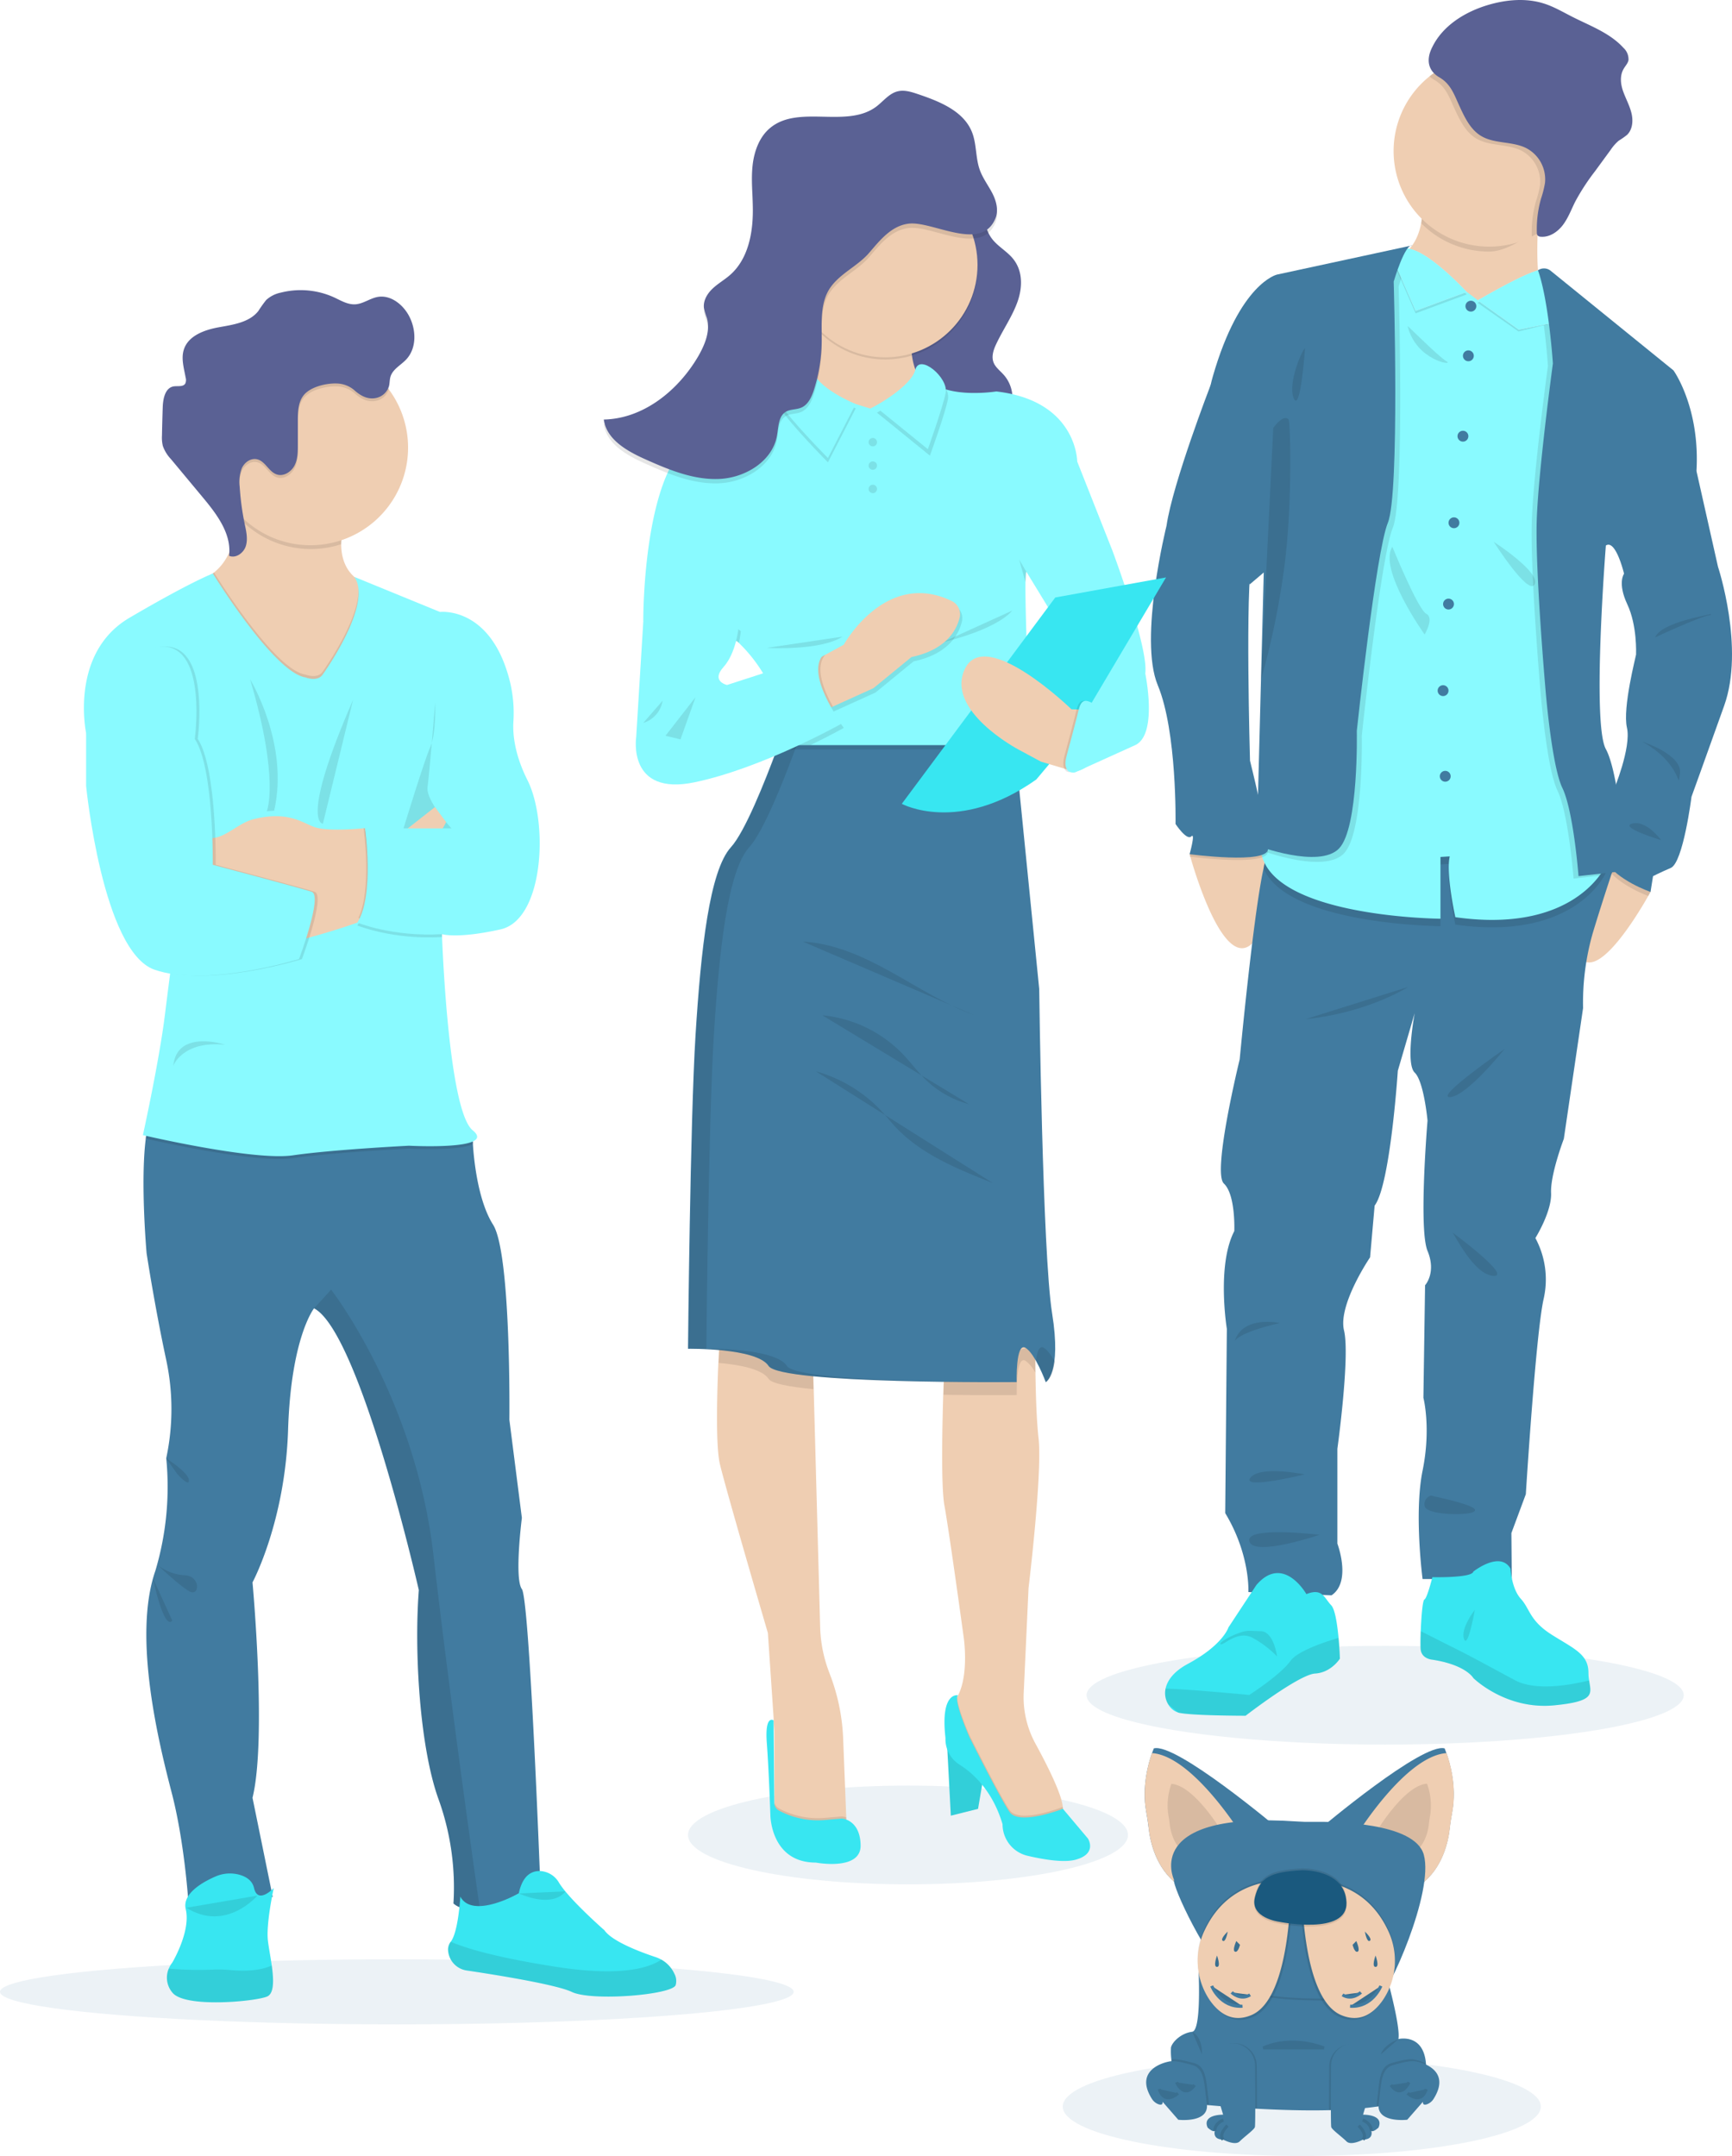<svg xmlns="http://www.w3.org/2000/svg" width="555.808" height="691.853" viewBox="0 0 555.808 691.853">
  <g id="Group_65" data-name="Group 65" transform="translate(-269.832 -2804.581)">
    <ellipse id="Ellipse_131" data-name="Ellipse 131" cx="70.59" cy="15.848" rx="70.59" ry="15.848" transform="translate(490.619 3377.586)" fill="#417ba0" opacity="0.1"/>
    <ellipse id="Ellipse_132" data-name="Ellipse 132" cx="127.349" cy="10.453" rx="127.349" ry="10.453" transform="translate(269.832 3433.313)" fill="#417ba0" opacity="0.1"/>
    <ellipse id="Ellipse_134" data-name="Ellipse 134" cx="95.822" cy="15.848" rx="95.822" ry="15.848" transform="translate(618.514 3332.734)" fill="#417ba0" opacity="0.1"/>
    <ellipse id="Ellipse_135" data-name="Ellipse 135" cx="76.708" cy="15.848" rx="76.708" ry="15.848" transform="translate(610.874 3464.738)" fill="#417ba0" opacity="0.1"/>
    <path id="Path_1123" data-name="Path 1123" d="M442.277,463.481c4.007,17.612,19.939-9.017,23.571-15.407.469-.835.732-1.323.732-1.323l-1.727-8.1-9.13-3.753a25.506,25.506,0,0,0-4.091,2.665C446.63,441.5,439.19,449.838,442.277,463.481Z" transform="translate(332.918 2644.027)" fill="#efceb2"/>
    <path id="Path_1124" data-name="Path 1124" d="M571.2,434.353a1.231,1.231,0,0,0,.1.394,2,2,0,0,0,.122.422c1.567,5.5,10.856,36.454,19.827,27.859,9.815-9.383,5.048-31.077,5.048-31.077h-.066l-20.643-2.111-4.091,4.2h0Z" transform="translate(80.392 2644.339)" fill="#efceb2"/>
    <path id="Path_1125" data-name="Path 1125" d="M453.79,586.847l-.525,59.114c8.1,13.418,7.432,25.335,7.432,25.335l26.686,1.051c6.512-4.382,1.877-16.59,1.877-16.59V625.318s4.119-29.735,2.13-37.974,8.36-23.458,8.36-23.458l1.464-16.6c5.048-6.634,7.441-43.275,7.441-43.275l5.414-18.5c-.15.8-2.965,16.242,0,19.085s4.119,15.4,4.119,15.4-2.918,34.793,0,41.821-.788,11.025-.788,11.025l-.535,36.116s2.524,9.693-.263,23.364,0,34.793,0,34.793h28.628L545.1,652.37l4.635-12.48s3.19-51.514,5.714-62.671A28,28,0,0,0,552.8,557.7s5.3-8.492,5.039-14.469,4.091-17.378,4.091-17.378l6.174-41.952a81.5,81.5,0,0,1,3.059-23.9c3.584-11.954,8.9-27.624,8.9-27.624l-6,.535-30.251,2.693s-73.555-4.945-76.849-.835a13.8,13.8,0,0,0-1.389,4.288c-3.3,14.835-7.666,61.31-7.666,61.31s-8.9,36.247-5.076,39.832,3.35,15.257,3.35,15.257C450.459,566.485,453.79,586.847,453.79,586.847Z" transform="translate(209.744 2644.182)" fill="#417ba0"/>
    <path id="Path_1126" data-name="Path 1126" d="M462.19,704.582c.206,3.293,3.875,3.49,3.875,3.49,10.753,1.689,13.043,5.874,13.043,5.874S489.43,724.2,505,722.71c13.23-1.276,11.945-3.631,11.26-7.995a16.539,16.539,0,0,1-.216-2.458c0-5.977-4.579-7.675-11.748-12.2s-6.972-8.267-9.956-11.551-3.294-9.655-3.294-9.655c-3.378-5.883-11.945.938-11.945.938-.4,2.083-13.137,1.792-13.137,1.792s-1.689,6.775-2.562,7.169c-.572.263-1,5.574-1.173,10.134C462.134,701.279,462.115,703.446,462.19,704.582Z" transform="translate(263.526 2629.128)" fill="#38e6f1"/>
    <path id="Path_1127" data-name="Path 1127" d="M462.191,706.057c.206,3.294,3.875,3.491,3.875,3.491,10.753,1.689,13.043,5.874,13.043,5.874S489.43,725.677,505,724.185c13.23-1.276,11.945-3.631,11.26-7.995-5.911,1.464-17.209,3.509-23.805-.075-9.167-4.973-15.745-8.445-15.745-8.445l-14.488-7.291C462.135,702.754,462.116,704.922,462.191,706.057Z" transform="translate(263.526 2627.653)" opacity="0.1"/>
    <path id="Path_1128" data-name="Path 1128" d="M548.73,722.556a5.724,5.724,0,0,0,3.3,2.73l.253.066c4.382.938,21.319.938,21.319.938s17.124-13.24,22.3-13.54,7.966-4.785,7.966-4.785-.1-3.078-.432-6.662c-.4-4.241-1.107-9.167-2.355-10.462-2.289-2.393-2.815-5.63-7.966-3.584,0,0-7.357-12.968-16.027-2.946l-8.97,13.606s-1.689,5.63-13.052,11.738c-4.542,2.44-6.568,5.311-7.141,7.929A6.991,6.991,0,0,0,548.73,722.556Z" transform="translate(95.944 2628.879)" fill="#38e6f1"/>
    <path id="Path_1129" data-name="Path 1129" d="M548.73,723.923c1.013.854,2.13,1.773,3.3,2.731l.253.066c4.382.938,21.319.938,21.319.938s17.124-13.24,22.3-13.54,7.966-4.785,7.966-4.785-.1-3.078-.432-6.662c-5.273,1.576-13.259,4.363-15.4,7.366-3.284,4.57-13.258,10.95-13.258,10.95s-18.6-1.792-26.855-2.036A6.991,6.991,0,0,0,548.73,723.923Z" transform="translate(95.944 2627.512)" opacity="0.1"/>
    <path id="Path_1130" data-name="Path 1130" d="M476.563,229.483l24.49,25.888s29.679-2.186,24.5-10.95c-2.637-4.466-3.05-13.812-2.815-21.938.216-7.835,1.023-14.507,1.023-14.507s-41.624-20.718-38.471-1.4A31.8,31.8,0,0,1,485.4,217.6C483.629,227.362,476.563,229.483,476.563,229.483Z" transform="translate(240.483 2658.617)" fill="#efceb2"/>
    <path id="Path_1131" data-name="Path 1131" d="M479.294,206.578a31.8,31.8,0,0,1,.113,11.025,30.552,30.552,0,0,0,21.788,9.092c5.63,0,11.72-4.626,16.271-7.3.216-7.844.263-11.419.263-11.419S476.1,187.258,479.294,206.578Z" transform="translate(246.516 2658.617)" opacity="0.1"/>
    <path id="Path_1132" data-name="Path 1132" d="M464.038,192.155a30.674,30.674,0,1,0,11.541-23.965A30.674,30.674,0,0,0,464.038,192.155Z" transform="translate(253.009 2660.89)" fill="#efceb2"/>
    <path id="Path_1133" data-name="Path 1133" d="M456.83,439.095c7.638,18.175,56.769,18.551,56.769,18.551V437.828l2.974-.2c-1.285,5.677,1.8,19.517,1.8,19.517,38.828,5.48,48.3-16.646,48.3-16.646l-1.351-7.572-30.251,2.693s-73.555-4.945-76.849-.835A13.8,13.8,0,0,0,456.83,439.095Z" transform="translate(218.49 2644.149)" opacity="0.1"/>
    <path id="Path_1134" data-name="Path 1134" d="M514.581,442.588V422.77l2.975-.188c-1.286,5.63,1.8,19.517,1.8,19.517,29.219,4.119,41.812-7.385,46.25-13.334a18.156,18.156,0,0,0,2.045-3.3l-11.86-66.715-2.815-98.186-4.251-17.228-.985-8.267v-.094h-.1l-3.021,1.295-18.082,7.816L506,228.575l-.3-.216-1.023-.779-1.7,1.361-4.222,3.387-13.54,87.442s-23.458,67.325-27.849,94.5c-.178,1.089-.319,2.1-.432,3.05C454.031,442.128,514.581,442.588,514.581,442.588Z" transform="translate(217.507 2656.814)" fill="#89faff"/>
    <ellipse id="Ellipse_136" data-name="Ellipse 136" cx="1.745" cy="1.745" rx="1.745" ry="1.745" transform="translate(740.101 2901.087)" fill="#417ba0"/>
    <ellipse id="Ellipse_137" data-name="Ellipse 137" cx="1.745" cy="1.745" rx="1.745" ry="1.745" transform="translate(739.294 2917.019)" fill="#417ba0"/>
    <ellipse id="Ellipse_138" data-name="Ellipse 138" cx="1.745" cy="1.745" rx="1.745" ry="1.745" transform="translate(737.549 2942.813)" fill="#417ba0"/>
    <ellipse id="Ellipse_139" data-name="Ellipse 139" cx="1.745" cy="1.745" rx="1.745" ry="1.745" transform="translate(734.668 2970.597)" fill="#417ba0"/>
    <ellipse id="Ellipse_140" data-name="Ellipse 140" cx="1.745" cy="1.745" rx="1.745" ry="1.745" transform="translate(732.923 2996.683)" fill="#417ba0"/>
    <ellipse id="Ellipse_141" data-name="Ellipse 141" cx="1.745" cy="1.745" rx="1.745" ry="1.745" transform="translate(731.178 3024.467)" fill="#417ba0"/>
    <ellipse id="Ellipse_142" data-name="Ellipse 142" cx="1.745" cy="1.745" rx="1.745" ry="1.745" transform="translate(731.872 3051.95)" fill="#417ba0"/>
    <path id="Path_1135" data-name="Path 1135" d="M459.564,368.918s1.952,25.551,5.536,32.982,5.18,28.281,5.18,28.281l8.323-.938a18.16,18.16,0,0,0,2.046-3.3l-11.86-66.715-2.815-98.186-4.26-17.237-.985-8.267-.113-.047a3.359,3.359,0,0,0-2.965.047l-.394.206q.178.507.338,1.042c3.247,10.162,4.457,28.891,4.457,28.891s-4.692,34.258-5.18,50.191S459.564,368.918,459.564,368.918Z" transform="translate(304.521 2656.346)" opacity="0.1"/>
    <path id="Path_1136" data-name="Path 1136" d="M441.55,437.593a4.788,4.788,0,0,0,.319.619c3.228,5.452,11.41,8.914,13.9,9.862.469-.835.732-1.323.732-1.323l-1.727-8.1-9.13-3.753A25.507,25.507,0,0,0,441.55,437.593Z" transform="translate(342.999 2644.027)" opacity="0.1"/>
    <path id="Path_1137" data-name="Path 1137" d="M436.671,298.81l7.572,4.513L451.14,334s8.633,26.02,2,44.608-10.49,29.229-10.49,29.229-2.655,21.112-6.643,22.839-5.705,2.655-5.705,2.655l-.8,5.048s-10.81-3.669-14.628-10.134,2.815-22.52,2.815-22.52,5.705-13.681,4.241-20.052,2.928-23.1,2.928-23.458.394-9.3-2.815-16.139-1.07-9.759-1.07-9.759l2-19.517Z" transform="translate(369.995 2652.42)" fill="#417ba0"/>
    <path id="Path_1138" data-name="Path 1138" d="M522.02,420.731s20.052,7.563,26.423.938,5.714-37.711,5.714-37.711,6.1-57.36,9.956-66.78,1.877-77.412,1.877-77.412,2.59-8.792,4.851-11.091a2.459,2.459,0,0,1,.479-.385l-.779.169-2.721.582-4.223,3.387-13.54,87.442s-23.458,67.325-27.849,94.5Z" transform="translate(152.671 2656.77)" opacity="0.1"/>
    <path id="Path_1139" data-name="Path 1139" d="M572.41,435.15h.225c2.524.328,24.8,3.021,24.894-1.614a13.563,13.563,0,0,0-.085-1.6L576.8,429.82l-4.091,4.2h0c-.075.272-.131.507-.188.694Z" transform="translate(79.18 2644.34)" opacity="0.1"/>
    <path id="Path_1140" data-name="Path 1140" d="M606.2,266.07l-14.638,7.638s-12.2,31.584-14.15,45.124c0,0-9.036,36.276-2.815,51.195S580.3,414.56,580.3,414.56s3.584,5.442,5.048,3.988-.535,5.705-.535,5.705,25.025,3.322,25.128-1.6-5.743-28.413-5.743-28.413-1.6-55.9.666-64.66S606.2,266.07,606.2,266.07Z" transform="translate(66.767 2654.44)" fill="#417ba0"/>
    <path id="Path_1141" data-name="Path 1141" d="M518.007,329.52s8.239,20.174,10.894,21.506-.535,6.634-.535,6.634S513.362,336.689,518.007,329.52Z" transform="translate(198.636 2650.527)" opacity="0.1"/>
    <path id="Path_1142" data-name="Path 1142" d="M510.915,254.1c-.094-.385,9.824,9.73,12.48,11.26S513.7,265.265,510.915,254.1Z" transform="translate(210.645 2655.179)" opacity="0.1"/>
    <path id="Path_1143" data-name="Path 1143" d="M480.986,327.82s15.135,9.787,13.137,13.662S480.986,327.82,480.986,327.82Z" transform="translate(268.189 2650.631)" opacity="0.1"/>
    <path id="Path_1144" data-name="Path 1144" d="M557.4,480.07s-12.883,8.285-32.926,10.322Z" transform="translate(164.296 2641.241)" opacity="0.1"/>
    <path id="Path_1145" data-name="Path 1145" d="M509.737,501.3s-11.945,15.013-17.4,15.4S509.737,501.3,509.737,501.3Z" transform="translate(242.891 2639.932)" opacity="0.1"/>
    <path id="Path_1146" data-name="Path 1146" d="M493.97,564c.535.263,6.775,13.54,13.137,13.944S493.97,564,493.97,564Z" transform="translate(241.928 2636.064)" opacity="0.1"/>
    <path id="Path_1147" data-name="Path 1147" d="M582.808,594.974s-11.842-2.656-14.478,5.836C568.33,600.782,569.128,598.127,582.808,594.974Z" transform="translate(97.728 2634.178)" opacity="0.1"/>
    <path id="Path_1148" data-name="Path 1148" d="M577.547,646.692s-14.347-2.927-17.4,1.06S577.547,646.692,577.547,646.692Z" transform="translate(110.956 2631.028)" opacity="0.1"/>
    <path id="Path_1149" data-name="Path 1149" d="M503.706,654c0,.131,14.6,2.928,14.075,4.785s-15.576,1.6-16.111-1.332A2.815,2.815,0,0,1,503.706,654Z" transform="translate(225.38 2630.514)" opacity="0.1"/>
    <path id="Path_1150" data-name="Path 1150" d="M577.335,667.365s-23.993-2.928-22.52,2.121S577.335,667.365,577.335,667.365Z" transform="translate(115.944 2629.742)" opacity="0.1"/>
    <path id="Path_1151" data-name="Path 1151" d="M438.812,352.44c-.131.394-15.8,2.524-17.922,7.572,0,0,15.4-7.178,17.828-7.178" transform="translate(380.071 2649.113)" opacity="0.1"/>
    <path id="Path_1152" data-name="Path 1152" d="M431.449,396.16s13.015,4.119,12.086,10.322S444.858,403.61,431.449,396.16Z" transform="translate(365.393 2646.417)" opacity="0.1"/>
    <path id="Path_1153" data-name="Path 1153" d="M448.081,429.481s-4.738-6.5-9.252-5.311S448.081,429.481,448.081,429.481Z" transform="translate(354.823 2644.698)" opacity="0.1"/>
    <path id="Path_1154" data-name="Path 1154" d="M464.124,168.189a7.381,7.381,0,0,0,1.52,1.135c3.753,2.186,4.786,5.555,6.568,9.44,1.661,3.556,3.491,7.319,6.84,9.336,4.326,2.609,10.021,1.651,14.516,3.922a11.26,11.26,0,0,1,6.005,11.1,32.026,32.026,0,0,1-1.276,5.086,36.264,36.264,0,0,0-1.37,11.044,1.868,1.868,0,0,0,0,.328,30.664,30.664,0,1,0-32.841-51.392Z" transform="translate(264.464 2660.89)" opacity="0.1"/>
    <path id="Path_1155" data-name="Path 1155" d="M448.842,157.787c3.369-7.075,10.7-11.56,18.232-13.746,5.752-1.661,12-2.205,17.706-.375,3.256,1.032,6.212,2.815,9.261,4.344,5.686,2.871,11.935,5.142,16.214,9.862a4.942,4.942,0,0,1,1.623,3.96c-.216,1.079-1.06,1.877-1.6,2.871-1.229,2.158-.938,4.87-.084,7.216s2.064,4.523,2.646,6.934.357,5.236-1.426,6.953a25.981,25.981,0,0,1-2.684,1.877,14.126,14.126,0,0,0-2.543,2.89l-5.067,6.925a70.236,70.236,0,0,0-6.343,9.749c-1.257,2.515-2.233,5.2-3.922,7.441s-4.316,4.044-7.112,3.8a1.379,1.379,0,0,1-1.126-.535,1.482,1.482,0,0,1-.141-.7,36.014,36.014,0,0,1,1.342-11.007,31.755,31.755,0,0,0,1.276-5.086,11.307,11.307,0,0,0-6.005-11.1c-4.5-2.271-10.2-1.314-14.516-3.913-3.359-2.027-5.189-5.789-6.84-9.383-1.811-3.885-2.815-7.253-6.568-9.44S446.975,161.512,448.842,157.787Z" transform="translate(280.543 2662.06)" fill="#5a6194"/>
    <path id="Path_1156" data-name="Path 1156" d="M505.3,693.06s-4.692,5.977-3.472,9.383S505.3,693.06,505.3,693.06Z" transform="translate(237.819 2628.105)" opacity="0.1"/>
    <path id="Path_1157" data-name="Path 1157" d="M587.477,708.461s-1.042-8.013-5.217-8.088-4.382-.432-7.572.8-6.184,3.134-5.227,3.416,5.489-4.579,10.143-2.093a33.518,33.518,0,0,1,7.872,5.968Z" transform="translate(92.168 2627.66)" opacity="0.1"/>
    <path id="Path_1158" data-name="Path 1158" d="M486.806,254.623l-13.137-9.2s19.217-11.354,21.506-9.759,3.866,15.952,3.866,15.952Z" transform="translate(270.316 2656.325)" opacity="0.1"/>
    <path id="Path_1159" data-name="Path 1159" d="M486.746,253.982,473.61,244.6s19.217-11.354,21.506-9.759,3.866,16.74,3.866,16.74Z" transform="translate(270.432 2656.376)" fill="#e1e7ef"/>
    <path id="Path_1160" data-name="Path 1160" d="M486.746,253.982,473.61,244.6s19.217-11.354,21.506-9.759,3.866,16.74,3.866,16.74Z" transform="translate(270.432 2656.376)" fill="#89faff"/>
    <path id="Path_1161" data-name="Path 1161" d="M426.163,234.893l.394-.2a3.406,3.406,0,0,1,3.688.385l39.41,31.969s8.567,11.851,7.375,32.3l-23.242,32.926s-2.655-11.147-5.836-9.027c0,0-4.513,57.1,0,65.326s6.5,39.034,6.5,39.034l-15.267,1.727s-1.6-20.85-5.18-28.281-5.536-32.982-5.536-32.982-3.228-37.12-2.693-53.053,5.18-50.191,5.18-50.191S429.654,244.745,426.163,234.893Z" transform="translate(337.208 2656.398)" fill="#417ba0"/>
    <path id="Path_1162" data-name="Path 1162" d="M511.524,248.361,527.9,242.3s-20.85-22.839-23.458-10.171Z" transform="translate(212.588 2656.77)" opacity="0.1"/>
    <path id="Path_1163" data-name="Path 1163" d="M511.524,247.511,527.9,241.45s-20.85-22.839-23.458-10.171Z" transform="translate(212.588 2656.822)" fill="#e1e7ef"/>
    <path id="Path_1164" data-name="Path 1164" d="M511.524,247.511,527.9,241.45s-20.85-22.839-23.458-10.171Z" transform="translate(212.588 2656.822)" fill="#89faff"/>
    <path id="Path_1165" data-name="Path 1165" d="M522,228.119a.938.938,0,0,0-.676.15Z" transform="translate(202.651 2656.781)" opacity="0.1"/>
    <path id="Path_1166" data-name="Path 1166" d="M589.156,226.429l-43.444,9.383s-11.954,2.655-20.587,32.663,11.823,66.771,11.823,66.771l4.513-3.838-2.261,87.63s20.052,7.563,26.423.938,5.7-37.739,5.7-37.739,6.109-57.35,9.965-66.781,1.877-77.4,1.877-77.4S586.717,225.9,589.156,226.429Z" transform="translate(133.914 2656.885)" fill="#417ba0"/>
    <path id="Path_1167" data-name="Path 1167" d="M573.592,285.914c.61.563,1.323,27.08-1.332,47.263a257.581,257.581,0,0,1-7.507,36.379l3.941-80.855S571.734,284.188,573.592,285.914Z" transform="translate(109.731 2653.24)" opacity="0.1"/>
    <path id="Path_1168" data-name="Path 1168" d="M563.836,261.6c-1.06.666-5.714,11.682-3.584,16.2S563.836,261.6,563.836,261.6Z" transform="translate(124.798 2654.716)" opacity="0.1"/>
    <path id="Path_1171" data-name="Path 1171" d="M638.42,715.66l1.37,25.973,8.736-2.186,1.839-10.8Z" transform="translate(-64.834 2645.608)" fill="#32cfd9"/>
    <path id="Path_1173" data-name="Path 1173" d="M758.074,756.258l-13.324,2.759-9.881-8.726V725.7l-.225-3.359v-.1h0v-.713L732.8,694.188s-13.334-45.5-15.407-54.235c-1.464-6.193-.854-24.884-.366-35.215.2-4.232.366-7.066.366-7.066l29.416-7.122.619,22.614,2.149,79.232a43.907,43.907,0,0,0,3.012,14.741l.1.272a64.484,64.484,0,0,1,4.269,20.756l.995,25.194v.694Z" transform="translate(-216.55 2634.427)" fill="#efceb2"/>
    <path id="Path_1174" data-name="Path 1174" d="M741.45,730.149v.694h0v-.713Z" transform="translate(-223.356 2625.818)" opacity="0.1"/>
    <path id="Path_1175" data-name="Path 1175" d="M739.685,766.62l-13.324,2.759-9.881-8.727V758.56a2.815,2.815,0,0,0,1.417,2.252l.141.084a26.555,26.555,0,0,0,14.957,2.956l5.2-.441a4.87,4.87,0,0,1,1.379.338v.694Z" transform="translate(-198.161 2624.065)" opacity="0.1"/>
    <path id="Path_1176" data-name="Path 1176" d="M715.777,759.862l-.141-.075a2.815,2.815,0,0,1-1.436-2.439l-.216-26.47s-2.871-2.055-2.177,7.253,1.145,23.214,1.145,23.214.113,15.163,14.591,15.163c0,0,14.478,2.759,14.366-5.517s-5.977-8.614-5.977-8.614l-5.2.45A26.49,26.49,0,0,1,715.777,759.862Z" transform="translate(-195.9 2625.784)" fill="#38e6f1"/>
    <path id="Path_1177" data-name="Path 1177" d="M681.264,751.2c-.338,5.977-17.922,2.524-17.922,2.524l-11.832-22.97s-9.881-7.591-4.936-14.253a10.64,10.64,0,0,0,.723-1.135l.047-.056h0c.1-.169.2-.347.291-.535h0c3.547-7.037,1.8-18.579,1.8-18.579s-4.588-33.555-6.2-42.4c-1.135-6.249-.666-26.752-.291-38.218.15-4.767.291-7.966.291-7.966l29.191-7.816V608.5c.066,7.2.291,17.265,1.032,23.815,1.257,11.138-3.218,48.023-3.218,48.023L668.69,713.9a31.087,31.087,0,0,0,3.753,16.336c3.66,6.7,8.445,16.139,8.773,20.315a4.1,4.1,0,0,1,.047.647Z" transform="translate(-70.342 2633.857)" fill="#efceb2"/>
    <path id="Path_1178" data-name="Path 1178" d="M678.587,758.795c-.338,5.977-17.922,2.524-17.922,2.524l-11.832-22.97s-9.881-7.591-4.936-14.253a10.624,10.624,0,0,0,.723-1.135c.159,3.481,3.978,12.2,3.978,12.2s9.768,19.545,12.874,24.021,16.6-.835,17.106-1.023a4.117,4.117,0,0,1,.009.638Z" transform="translate(-67.664 2626.26)" opacity="0.1"/>
    <path id="Path_1179" data-name="Path 1179" d="M637.595,722.3s-5.78-1.342-4.054,13.709h0a9.692,9.692,0,0,0,4.57,8.6c4.138,2.6,10.519,8.192,13.746,19.067h0a10.4,10.4,0,0,0,8.023,10.134c5.217,1.22,11.72,2.289,15.482,1.239,7.009-1.952,3.9-6.775,3.9-6.775l-8.041-9.543s-14.019,5.517-17.115,1.032-12.874-24.012-12.874-24.012S635.878,723.565,637.595,722.3Z" transform="translate(-60.302 2626.303)" fill="#38e6f1"/>
    <path id="Path_1180" data-name="Path 1180" d="M757.6,593.52l.619,22.614c-7.835-.76-13.446-1.82-14.4-3.312-2.074-3.209-9.6-4.56-16-5.114.2-4.232.366-7.066.366-7.066Z" transform="translate(-227.339 2634.244)" opacity="0.1"/>
    <path id="Path_1181" data-name="Path 1181" d="M681.422,611.428a10.734,10.734,0,0,0-3.218-3.885c-3.1-1.717-2.759,11.035-2.759,11.035s-10.322.094-23.5-.075c.15-4.767.291-7.976.291-7.976l29.191-7.807S681.366,606.342,681.422,611.428Z" transform="translate(-79.339 2633.677)" opacity="0.1"/>
    <path id="Path_1182" data-name="Path 1182" d="M759.953,601.216s-3.453-9.383-6.568-11.054-2.759,11.025-2.759,11.025-75.835.694-79.626-5.17-25.851-5.517-25.851-5.517.685-73.077,2.411-100.645,4.476-52.743,11.372-60.325c4.457-4.907,10.8-20.784,14.722-31.368,2.13-5.78,3.547-9.993,3.547-9.993l72.382,4.129.591,5.865,7.685,76.867s1.032,84.8,4.138,104.1S759.953,601.216,759.953,601.216Z" transform="translate(-154.538 2646.91)" fill="#417ba0"/>
    <g id="Group_57" data-name="Group 57" transform="translate(490.751 3035.079)" opacity="0.1">
      <path id="Path_1183" data-name="Path 1183" d="M694.453,596.018C690.7,590.163,668.6,590.5,668.6,590.5s.685-73.077,2.411-100.645,4.476-52.743,11.373-60.325c4.476-4.926,10.8-20.784,14.722-31.368,1.792-4.861,3.078-8.6,3.434-9.674l-5.63-.319s-1.417,4.213-3.556,9.993c-3.922,10.584-10.256,26.461-14.713,31.368-6.9,7.582-9.656,32.747-11.373,60.325S662.85,590.5,662.85,590.5s22.06-.338,25.86,5.517c3.237,5,59.039,5.236,75.235,5.189C743.161,601.16,697.38,600.541,694.453,596.018Z" transform="translate(-662.85 -388.17)"/>
      <path id="Path_1184" data-name="Path 1184" d="M647.68,603.429c-1.4-.779-2.092,1.379-2.44,4a54.116,54.116,0,0,1,3.256,7.056s2-1.079,2.815-6.568C650.166,605.953,648.9,604.1,647.68,603.429Z" transform="translate(-533.692 -401.436)"/>
    </g>
    <path id="Path_1185" data-name="Path 1185" d="M682.985,199.058c5.011,6.831-.056,16.543,5.32,23.186,1.774,2.2,4.5,3.753,6.352,5.911,3.425,4,3.294,9.43,1.614,14.122s-4.692,8.97-6.831,13.549c-.938,1.98-1.633,4.2-.694,6.174.657,1.37,2.017,2.411,3.078,3.594,3.453,3.857,3.547,9.214,1.689,13.756s-5.4,8.445-8.9,12.292c-1.379,1.511-3.125,3.181-5.423,3.134a7.506,7.506,0,0,1-3.406-1.117,34.718,34.718,0,0,1-15.8-45.312c2.909-6.972,7.76-13.653,7.807-21.018,0-5.846-3-11.429-3.537-17.246-.647-7.075,3.537-18.307,12.076-21.394C675.76,193.231,680.442,195.549,682.985,199.058Z" transform="translate(-99.94 2659.213)" fill="#5a6194"/>
    <path id="Path_1187" data-name="Path 1187" d="M672.85,464.55c10.031.526,19.47,4.842,28.253,9.721s17.284,10.406,26.733,13.868" transform="translate(-145.373 2642.199)" opacity="0.1"/>
    <path id="Path_1188" data-name="Path 1188" d="M674.63,489.74a41.352,41.352,0,0,1,26.038,12.667c2.44,2.58,4.542,5.47,7.084,7.948a31.471,31.471,0,0,0,13.962,7.91" transform="translate(-140.922 2640.645)" opacity="0.1"/>
    <path id="Path_1189" data-name="Path 1189" d="M666.49,508.91a45.527,45.527,0,0,1,20.943,12.63c1.539,1.661,2.937,3.434,4.476,5.1,8.3,8.914,20.033,13.643,31.359,18.119" transform="translate(-134.837 2639.462)" opacity="0.1"/>
    <path id="Path_1190" data-name="Path 1190" d="M690.495,243.028a205.9,205.9,0,0,1-2.064,23.946c-.938,5.63-2.252,10.7-4.138,12.939-5.517,6.568,26.883,15.342,26.883,15.342l19.132-14.826s-15.163-13.962-8.1-27.577S690.495,243.028,690.495,243.028Z" transform="translate(-157.988 2655.891)" fill="#efceb2"/>
    <path id="Path_1191" data-name="Path 1191" d="M735.31,398.163H658.79c2.13-5.78,3.547-9.993,3.547-9.993l72.382,4.129Z" transform="translate(-139.654 2646.909)" opacity="0.1"/>
    <path id="Path_1192" data-name="Path 1192" d="M761.939,389.634H680.126c2.3-8.229,0-15.839-3.275-21.694a47.945,47.945,0,0,0-8.567-11.11l-.563-.516-28.563-6.324-1.539-.338s-.235-51.936,18.157-59.067,29.416-16.768,29.416-16.768l25.269,7.807,18.616-9.383c5.977,6.428,21.835,3.9,21.835,3.9,25.964,2.984,25.964,22.52,25.964,22.52s-15.163,35.384-16.318,35.384S761.939,389.634,761.939,389.634Z" transform="translate(-161.357 2654.059)" fill="#89faff"/>
    <path id="Path_1193" data-name="Path 1193" d="M659.81,361.492s16.683-3.7,22.36-10.162" transform="translate(-87.472 2649.181)" opacity="0.1"/>
    <path id="Path_1194" data-name="Path 1194" d="M763.085,341.51l19.348,15.858a32.981,32.981,0,0,1-.638,3.753l-.563-.516-28.563-6.324Z" transform="translate(-274.868 2649.787)" opacity="0.1"/>
    <path id="Path_1195" data-name="Path 1195" d="M742.57,389.99s-4.232,2.383-10.716,5.517H720.735c2.3-8.229,0-15.839-3.275-21.694l19.6-6.343C730.39,373.672,742.57,389.99,742.57,389.99Z" transform="translate(-201.965 2648.186)" opacity="0.1"/>
    <path id="Path_1196" data-name="Path 1196" d="M624.6,293.76l11.485,6.2,11.26,28.5s11.72,31.246,10.575,39.522c0,0,4.129,19.536-3.218,22.98l-19.142,8.67a1.783,1.783,0,0,1-2.3-2.458c2.731-5.17,5.733-13.258.938-17.706l5.517-11.485L619.78,335.346l-6.662-11.26Z" transform="translate(-20.568 2652.732)" fill="#89faff"/>
    <path id="Path_1197" data-name="Path 1197" d="M725.113,354.69c-.995,4.054-4.354,10.322-15.473,12.658l-12.2,9.993-12.977,5.883-5.292,2.393-2.243-16.2,5.1-2.815,5.94-3.247s13.4-24.274,34.615-14.075A4.692,4.692,0,0,1,725.113,354.69Z" transform="translate(-146.629 2649.463)" opacity="0.1"/>
    <path id="Path_1198" data-name="Path 1198" d="M725.865,353.223c-.995,4.063-4.344,10.322-15.464,12.658l-12.2,9.993-12.987,5.883-5.283,2.393-2.243-16.2,5.1-2.815,5.893-3.218s13.409-24.274,34.624-14.028a4.692,4.692,0,0,1,2.562,5.339Z" transform="translate(-148.075 2649.55)" fill="#efceb2"/>
    <ellipse id="Ellipse_143" data-name="Ellipse 143" cx="29.642" cy="29.642" rx="29.642" ry="29.642" transform="translate(524.24 2860.654)" opacity="0.1"/>
    <ellipse id="Ellipse_144" data-name="Ellipse 144" cx="29.642" cy="29.642" rx="29.642" ry="29.642" transform="translate(524.24 2859.969)" fill="#efceb2"/>
    <path id="Path_1199" data-name="Path 1199" d="M728.811,298.649l8.914-17.321s-13.043-5.273-13.99-11.382-12.5,7.159-10,11.56S728.811,298.649,728.811,298.649Z" transform="translate(-193.292 2654.299)" opacity="0.1"/>
    <path id="Path_1200" data-name="Path 1200" d="M728.811,297.18l8.914-17.321s-13.043-5.273-13.99-11.382-12.5,7.169-10,11.56S728.811,297.18,728.811,297.18Z" transform="translate(-193.292 2654.389)" fill="#89faff"/>
    <path id="Path_1201" data-name="Path 1201" d="M656.5,346.437,607.25,412.654s18.157,9.881,43.163-7.807l10.8-12.874L692.046,340Z" transform="translate(-48.029 2649.88)" fill="#38e6f1"/>
    <path id="Path_1202" data-name="Path 1202" d="M673.38,384.109l-4.485-.122s-27.4-26.592-34.127-13.137,17.068,26.029,17.068,26.029l7.235,3.9,9.43,2.815,6.033-8.1Z" transform="translate(-55.214 2648.212)" fill="#efceb2"/>
    <path id="Path_1203" data-name="Path 1203" d="M627.45,399.41c-.413,1.529-.807,3.218-.113,4.635a1.877,1.877,0,0,0,.816.891,2.092,2.092,0,0,0,.938.131,9.43,9.43,0,0,0,6.184-3.059,28.237,28.237,0,0,0,4.007-5.8c1.22-2.13,2.487-4.485,2.055-6.906-.488-2.637-2.815-4.466-5.1-5.949-4.541-3-4.692.5-5.686,4.363S628.491,395.507,627.45,399.41Z" transform="translate(-15.899 2647.276)" opacity="0.1"/>
    <path id="Path_1204" data-name="Path 1204" d="M626.714,399.41c-.4,1.529-.807,3.218-.113,4.635a1.876,1.876,0,0,0,.816.891,2.111,2.111,0,0,0,.938.131,9.383,9.383,0,0,0,6.184-3.059,27.919,27.919,0,0,0,4.016-5.8c1.22-2.13,2.487-4.485,2.046-6.906-.479-2.637-2.815-4.466-5.086-5.949-4.551-3-4.692.5-5.7,4.363S627.765,395.507,626.714,399.41Z" transform="translate(-14.478 2647.276)" fill="#89faff"/>
    <path id="Path_1205" data-name="Path 1205" d="M626.139,317.685l-2.289-3.875,2,7.2Z" transform="translate(-26.937 2670.393)" opacity="0.1"/>
    <path id="Path_1206" data-name="Path 1206" d="M728.715,383.057l-5.283,2.393-2.243-16.2,5.1-2.815C722.766,370.465,725.844,377.924,728.715,383.057Z" transform="translate(-191.611 2648.25)" opacity="0.1"/>
    <path id="Path_1207" data-name="Path 1207" d="M717.89,363.863s17.059,1.042,24.3-3.613" transform="translate(-201.992 2648.631)" opacity="0.1"/>
    <path id="Path_1211" data-name="Path 1211" d="M731.886,340l-11.26,13.793-2.3,37.458s-2.984,19.067,18.841,14.469,47.085-18.8,47.085-18.8-12.2-16.317-5.517-22.52l-31.256,10.115s-5.283-1.154-1.145-5.743,4.87-12.874,4.87-12.874Z" transform="translate(-244.335 2649.88)" fill="#89faff"/>
    <path id="Path_1212" data-name="Path 1212" d="M785.622,382.17l-6.2,7.122a8.942,8.942,0,0,0,6.2-7.122Z" transform="translate(-303.156 2647.279)" opacity="0.1"/>
    <path id="Path_1213" data-name="Path 1213" d="M746.645,360.8l-9.655,12.4,4.823,1.154Z" transform="translate(-253.605 2667.495)" opacity="0.1"/>
    <path id="Path_1214" data-name="Path 1214" d="M790.777,215.95c1.06-2.6.244-5.63-1.032-8.079s-3.031-4.767-3.988-7.4c-1.417-3.922-.985-8.36-2.533-12.2-2.731-6.8-10.49-9.843-17.443-12.2-2.055-.685-4.241-1.37-6.343-.863-2.815.666-4.645,3.218-6.944,4.936-9.44,7.037-24.79-.713-33.92,6.737-3.49,2.815-5.189,7.422-5.714,11.9s0,9.017.056,13.531c.15,7.9-1.332,16.543-7.244,21.779-1.783,1.576-3.885,2.759-5.63,4.391s-3.115,3.913-2.815,6.277a21.765,21.765,0,0,0,.938,3.19c1.173,4.119-.582,8.445-2.721,12.2-6.381,11.044-17.631,20.146-30.383,20.4.854,6.437,7.507,10.171,13.465,12.808,7.507,3.369,15.5,6.671,23.768,6.249s16.89-5.714,18.335-13.859c.5-2.815.432-6.2,2.815-7.666,1.464-.891,3.359-.666,4.936-1.332,2.28-.938,3.406-3.5,4.157-5.855a52.7,52.7,0,0,0,2.449-15.013c.1-6.043-.694-12.639,2.731-17.612,3.172-4.607,8.8-6.944,12.461-11.175,3.378-3.922,7.047-8.651,12.583-9.383C770.415,216.626,786.254,227.032,790.777,215.95Z" transform="translate(-201.492 2660.055)" opacity="0.1"/>
    <path id="Path_1215" data-name="Path 1215" d="M790.749,214.48c1.06-2.6.244-5.63-1.032-8.079s-3.031-4.767-3.988-7.4c-1.417-3.922-.985-8.36-2.533-12.2-2.731-6.812-10.49-9.852-17.443-12.2-2.055-.685-4.241-1.37-6.343-.863-2.815.666-4.645,3.218-6.944,4.936-9.44,7.037-24.791-.713-33.92,6.737-3.491,2.815-5.189,7.422-5.714,11.907s0,9.008.056,13.521c.15,7.9-1.332,16.543-7.244,21.778-1.783,1.576-3.885,2.759-5.63,4.391s-3.115,3.913-2.815,6.277a21.754,21.754,0,0,0,.938,3.19c1.173,4.119-.582,8.445-2.721,12.2-6.4,11.007-17.6,20.136-30.355,20.39.854,6.437,7.507,10.171,13.465,12.818,7.507,3.359,15.5,6.662,23.768,6.24s16.89-5.714,18.335-13.859c.5-2.815.432-6.2,2.815-7.666,1.464-.891,3.359-.666,4.935-1.332,2.28-.938,3.406-3.5,4.157-5.855a52.639,52.639,0,0,0,2.449-15.013c.1-6.043-.694-12.639,2.731-17.612,3.172-4.607,8.8-6.944,12.461-11.175,3.378-3.922,7.047-8.651,12.583-9.383C770.387,215.156,786.226,225.581,790.749,214.48Z" transform="translate(-201.464 2660.145)" fill="#5a6194"/>
    <path id="Path_1216" data-name="Path 1216" d="M698.761,296.557l-16.993-13.793s11.635-6.306,13.024-11.682,10.7,2.552,9.749,7.375S698.761,296.557,698.761,296.557Z" transform="translate(-130.514 2654.242)" opacity="0.1"/>
    <path id="Path_1217" data-name="Path 1217" d="M699.531,294.348l-16.993-13.784s11.635-6.306,12.968-11.682,10.7,2.552,9.749,7.375S699.531,294.348,699.531,294.348Z" transform="translate(-131.95 2654.377)" fill="#89faff"/>
    <ellipse id="Ellipse_145" data-name="Ellipse 145" cx="1.351" cy="1.351" rx="1.351" ry="1.351" transform="translate(548.57 2945.131)" opacity="0.1"/>
    <ellipse id="Ellipse_146" data-name="Ellipse 146" cx="1.351" cy="1.351" rx="1.351" ry="1.351" transform="translate(548.57 2952.638)" opacity="0.1"/>
    <ellipse id="Ellipse_147" data-name="Ellipse 147" cx="1.351" cy="1.351" rx="1.351" ry="1.351" transform="translate(548.57 2960.135)" opacity="0.1"/>
    <path id="Path_1221" data-name="Path 1221" d="M825.107,669.763c-7.4,21.29,1.239,55.849,5.255,71.313s5.245,33.949,5.245,33.949c15.736,2.468,27.155-.619,27.155-.619l-6.484-31.781c4.635-18.823,0-69.126,0-69.126s10.49-19.442,11.419-49.065c.938-29.154,8.1-38.584,8.323-38.875h0c14.807,7.713,33.63,90.417,33.63,90.417-1.539,20.052.319,50.913,6.484,67.559a83.511,83.511,0,0,1,4.626,33.01c2.158,1.877,5.161,2.139,8.445,1.614,8.811-1.426,19.376-9.017,19.376-9.017s-3.387-90.079-5.865-93.495,0-22.839,0-22.839l-4.007-31.471s.619-53.391-5.245-62.643c-5.067-7.995-6.23-22.051-6.456-25.738v-.938l-8.933-10.7s-86.4-6.484-92.894,0c-1.586,1.586-2.571,5.208-3.153,9.759-1.783,14,.263,36.829.263,36.829s2.59,16.974,6.3,34.249a75.179,75.179,0,0,1,0,31.481A94.235,94.235,0,0,1,825.107,669.763Z" transform="translate(-505.413 2638.875)" fill="#417ba0"/>
    <path id="Path_1222" data-name="Path 1222" d="M914.105,821.4c3.857,5.1,26.536,2.937,30.4,1.351,2.355-.938,2.177-5.414,1.539-9.984-.4-2.9-.995-5.865-1.239-8.023-.61-5.555,1.877-16.824,1.877-16.824s-5.086,5.4-6.315,0c-.544-2.365-2.44-3.575-4.41-4.185a11.522,11.522,0,0,0-8.013.5c-4.007,1.745-10.687,5.452-9.5,10.462,1.7,7.084-4.316,17.143-4.316,17.143a7.8,7.8,0,0,0-1.126,1.933A7.4,7.4,0,0,0,914.105,821.4Z" transform="translate(-589.006 2622.543)" fill="#38e6f1"/>
    <path id="Path_1223" data-name="Path 1223" d="M914.362,823.343c3.857,5.095,26.536,2.937,30.4,1.351,2.355-.938,2.177-5.414,1.539-9.984-2.44,1.145-6.568,2.093-13.484,1.454a37.991,37.991,0,0,0-4.851-.15,112.876,112.876,0,0,1-14.732-.3A7.4,7.4,0,0,0,914.362,823.343Z" transform="translate(-589.263 2620.602)" opacity="0.1"/>
    <path id="Path_1224" data-name="Path 1224" d="M875.495,679.955c-1.539,20.052.319,50.913,6.484,67.559a83.511,83.511,0,0,1,4.626,33.01c2.158,1.877,5.161,2.139,8.445,1.614-1.877-13.015-9.8-69.089-14.872-113.4-5.789-50.454-32.841-85.162-32.841-85.162l-5.4,5.94C856.672,597.251,875.495,679.955,875.495,679.955Z" transform="translate(-471.248 2634.857)" opacity="0.1"/>
    <path id="Path_1225" data-name="Path 1225" d="M870.239,338.216l3.753,18.513,18.457,31.012L915.2,378.02s30.965-32.4,11.494-37.026a17.227,17.227,0,0,1-6.456-2.871c-3.819-2.881-5.02-7.066-5.039-11.166a34.23,34.23,0,0,1,3.134-13.268l-39.8-12.5a63.893,63.893,0,0,1,2.815,16.12c.31,10.847-3.753,16.186-7.028,18.766A11.954,11.954,0,0,1,870.239,338.216Z" transform="translate(-535.878 2652.274)" fill="#efceb2"/>
    <path id="Path_1226" data-name="Path 1226" d="M886,301.19a63.888,63.888,0,0,1,2.815,16.12,30.285,30.285,0,0,0,2.318,2.468,31.49,31.49,0,0,0,31.471,7.178,34.229,34.229,0,0,1,3.162-13.268Z" transform="translate(-543.307 2652.274)" opacity="0.1"/>
    <path id="Path_1227" data-name="Path 1227" d="M866.15,293.691a31.331,31.331,0,1,0,9.178-22.3A31.481,31.481,0,0,0,866.15,293.691Z" transform="translate(-528.027 2654.677)" fill="#efceb2"/>
    <path id="Path_1228" data-name="Path 1228" d="M870.239,340.508l3.753,18.513,18.457,31.012,22.754-9.721s30.965-32.4,11.494-37.026a17.228,17.228,0,0,1-6.456-2.871c3.509,9.646-10.978,29.717-10.978,29.717-1.689,2.487-5.555.938-5.555.938-9.336-1.417-26.517-28.262-29.323-32.729A11.954,11.954,0,0,1,870.239,340.508Z" transform="translate(-535.878 2649.982)" opacity="0.1"/>
    <path id="Path_1229" data-name="Path 1229" d="M844.33,531.1c5.48,1.248,35.8,7.957,47.292,6.277,12.649-1.877,37.242-3.078,37.242-3.078s15.661.845,20.484-1.361V532l-8.933-10.7s-86.4-6.484-92.894,0C845.9,522.924,844.912,526.546,844.33,531.1Z" transform="translate(-527.788 2638.876)" opacity="0.1"/>
    <path id="Path_1230" data-name="Path 1230" d="M898.08,371.078s16.28-22.52,10.143-31.34l27.5,11.26s16.552-2.008,22.52,22.7a42.987,42.987,0,0,1,1.023,12.536c-.225,3.753.281,10.322,4.532,18.766,6.784,13.578,5.245,44.749-8.642,47.854s-18.813,1.539-18.813,1.539,1.877,56.468,9.871,62.952-20.455,4.936-20.455,4.936-24.594,1.239-37.251,3.087-48.136-6.484-48.136-6.484,5.245-23.758,7.1-38.875,6.183-47.32,6.183-47.32l-31.471-42.637s-5.555-25.766,13.887-37.186,26.752-14.216,26.752-14.216S882.364,370.459,892.544,372C892.526,372,896.391,373.556,898.08,371.078Z" transform="translate(-524.685 2649.964)" fill="#89faff"/>
    <path id="Path_1231" data-name="Path 1231" d="M861.78,382.74s.3,10.19-1.548,14.2-8.642,26.273-8.642,26.273h15.435s-8.332-8.952-7.722-13.277S861.78,382.74,861.78,382.74Z" transform="translate(-452.279 2647.244)" opacity="0.1"/>
    <path id="Path_1232" data-name="Path 1232" d="M857.587,461.787s34.08-8.332,37.251-15.426,11.926-22.98,11.926-22.98l-3.594-4.842L886.6,431.545s-19.7,15.736-29.013,17.284S857.587,461.787,857.587,461.787Z" transform="translate(-493.763 2645.036)" fill="#efceb2"/>
    <path id="Path_1234" data-name="Path 1234" d="M871.65,421.866v18.485h2.965a86.408,86.408,0,0,1,41.977,10.874l5.558,3.079,1.492.835,9.571-21.581-8.952-8.023h-.46c-2.186.216-11.654,1-15.67-.347-3.81-1.295-8.539-5.4-19.761-2.533-5.527,1.417-10.256,7.61-15.614,5.677Z" transform="translate(-537.289 2644.844)" fill="#efceb2"/>
    <path id="Path_1235" data-name="Path 1235" d="M903.555,384.621l-6.165,6.944v16.824s5.245,53.072,21.9,58.936,46.41-3.4,46.41-3.4,7.685-20.362,4.091-21.581-31.762-8.67-31.762-8.67.394-31.134-5.771-40.395c0,0,4.007-29-9.88-29.623S903.555,384.621,903.555,384.621Z" transform="translate(-598.976 2648.422)" opacity="0.1"/>
    <path id="Path_1236" data-name="Path 1236" d="M904.569,384.621l-6.174,6.944v16.824s5.245,53.072,21.91,58.936,46.409-3.4,46.409-3.4,7.685-20.362,4.082-21.581-31.762-8.67-31.762-8.67.4-31.134-5.771-40.395c0,0,4.016-29-9.871-29.623S904.569,384.621,904.569,384.621Z" transform="translate(-600.929 2648.422)" fill="#89faff"/>
    <path id="Path_1237" data-name="Path 1237" d="M881.741,307.046a12.4,12.4,0,0,1,.7-6.015c.873-1.877,2.909-3.293,4.9-2.815,2.637.619,3.753,4.054,6.362,4.879,2.186.694,4.57-.854,5.63-2.89s1.07-4.429,1.07-6.718v-7.732c0-2.815.094-5.836,1.82-8.041,2.149-2.74,7.206-3.941,10.584-3.828a8.98,8.98,0,0,1,6.043,2.43c1.8,1.539,3.894,2.665,6.353,2.261a5.47,5.47,0,0,0,4.429-3.828v-.094a31.471,31.471,0,1,0-46.785,41.774,84.829,84.829,0,0,1-1.107-9.383Z" transform="translate(-534.985 2654.685)" opacity="0.1"/>
    <path id="Path_1238" data-name="Path 1238" d="M932.744,276.412a5.518,5.518,0,0,0,4.438-3.838c.253-.995.188-2.055.479-3.04.723-2.43,3.312-3.688,5.048-5.536,3.472-3.688,3.247-9.749.788-14.187-1.989-3.575-5.836-6.568-9.871-5.893-2.5.432-4.692,2.205-7.187,2.374s-4.692-1.21-6.878-2.224a25.916,25.916,0,0,0-17.1-1.52,9.852,9.852,0,0,0-4.692,2.374,41.034,41.034,0,0,0-2.505,3.519c-2.871,3.66-8.023,4.382-12.611,5.208s-9.777,2.646-11.26,7.056c-1,2.928,0,6.1.544,9.139a2.759,2.759,0,0,1-.122,1.877c-.722,1.182-2.515.685-3.866.938-2.6.554-3.265,3.9-3.369,6.568q-.159,4.56-.244,9.13a11.631,11.631,0,0,0,.272,3.378,11.926,11.926,0,0,0,2.618,4.251l10.19,12.245c4.523,5.424,9.318,11.748,8.445,18.766,2.139.938,4.692-.891,5.386-3.134s.141-4.692-.338-6.953a85.238,85.238,0,0,1-1.633-12.057,12.368,12.368,0,0,1,.7-6.005c.873-1.877,2.909-3.294,4.9-2.815,2.646.619,3.753,4.054,6.362,4.879,2.186.694,4.57-.854,5.63-2.89s1.07-4.42,1.07-6.709v-7.741c0-2.815.094-5.836,1.82-8.041,2.149-2.74,7.206-3.941,10.584-3.828a8.98,8.98,0,0,1,6.033,2.43C928.193,275.68,930.285,276.815,932.744,276.412Z" transform="translate(-542.525 2655.94)" fill="#5a6194"/>
    <path id="Path_1239" data-name="Path 1239" d="M896.637,381.92l-9.665,39.7S879.354,421.574,896.637,381.92Z" transform="translate(-513.522 2647.295)" opacity="0.1"/>
    <path id="Path_1240" data-name="Path 1240" d="M911.052,374.85S923.7,395.568,918.765,417l-2.355.169S920.614,407.25,911.052,374.85Z" transform="translate(-560.956 2647.731)" opacity="0.1"/>
    <path id="Path_1241" data-name="Path 1241" d="M945.665,499.748s-15.539-5.142-16.665,6.784C928.963,506.532,931.89,498.359,945.665,499.748Z" transform="translate(-603.554 2640.096)" opacity="0.1"/>
    <path id="Path_1242" data-name="Path 1242" d="M855.348,426.81s3.087,21.581-2.468,30.242c0,0,11.26,4.626,27.155,3.706l1.877-33.949Z" transform="translate(-468.375 2644.526)" opacity="0.1"/>
    <path id="Path_1243" data-name="Path 1243" d="M871.65,454.559l1.492.835,9.571-21.581-8.952-8.023h-.46C873.442,426.86,875.938,445.41,871.65,454.559Z" transform="translate(-486.789 2644.589)" opacity="0.1"/>
    <path id="Path_1244" data-name="Path 1244" d="M845.838,425.83s3.087,21.581-2.468,30.233c0,0,11.26,4.635,27.155,3.706l10.8-33.939Z" transform="translate(-458.866 2644.586)" fill="#89faff"/>
    <path id="Path_1245" data-name="Path 1245" d="M774.813,808.214a6.991,6.991,0,0,0,6,6.118c8.379,1.248,28.563,4.438,33.658,6.869,6.484,3.087,32.091.938,33.329-2.158a4.9,4.9,0,0,0-.441-3.753,9.89,9.89,0,0,0-4.138-4.448,10.97,10.97,0,0,0-1.877-.826c-4.823-1.6-13.934-5.02-16.392-8.6,0,0-11.363-9.937-14.6-15.3a7.413,7.413,0,0,0-5.93-3.7c-2.7-.122-5.714,1.239-6.953,7.159,0,0-14.8,8.445-18.766,1.042,0,0-.619,11.372-3.078,14.488h0A4.128,4.128,0,0,0,774.813,808.214Z" transform="translate(-361.154 2622.595)" fill="#38e6f1"/>
    <path id="Path_1246" data-name="Path 1246" d="M774.815,809.705a6.991,6.991,0,0,0,6,6.118c8.379,1.248,28.563,4.438,33.658,6.869,6.484,3.087,32.091.938,33.329-2.158a4.9,4.9,0,0,0-.441-3.753,9.89,9.89,0,0,0-4.138-4.447c-4.176,2.815-13.446,5.48-33.836,2.3-19.451-3.04-29.088-6.015-33.78-8.042h0a4.129,4.129,0,0,0-.788,3.115Z" transform="translate(-361.157 2621.103)" opacity="0.1"/>
    <path id="Path_1251" data-name="Path 1251" d="M827.609,789.36s-3.228,5.63-14.919.675" transform="translate(-376.362 2622.165)" opacity="0.1"/>
    <path id="Path_1252" data-name="Path 1252" d="M940.782,790.82S930.7,802.69,918,794.714" transform="translate(-588.35 2622.075)" opacity="0.1"/>
    <path id="Path_1253" data-name="Path 1253" d="M941.42,641.23s7.122,4.448,7.347,6.991-3.678-1.877-3.678-1.877Z" transform="translate(-618.319 2631.302)" opacity="0.1"/>
    <path id="Path_1254" data-name="Path 1254" d="M938.634,677.59a14.891,14.891,0,0,0,8.773,3.425c5.33.234,4.879,7.178,1.4,5.1S938.634,677.59,938.634,677.59Z" transform="translate(-618.348 2629.059)" opacity="0.1"/>
    <path id="Path_1255" data-name="Path 1255" d="M947.1,682.34s3.416,16.787,6.193,13.549" transform="translate(-628.166 2628.766)" opacity="0.1"/>
    <path id="Path_1305" data-name="Path 1305" d="M518.443,844.637h0c.375,5.2,1.379,13.54,1.379,13.54s4.176.507,10.631,1.089l4.382.375c3.359.272,7.131.535,11.119.76,7.366.4,15.454.657,23.083.469,3.81-.084,7.507-.281,10.932-.619,1.529-.15,3.012-.328,4.42-.535,8.745-1.3,15.013-3.8,15.548-8.182a25.332,25.332,0,0,0,.2-5.63c-.816-9.852-8.839-7.863-8.839-7.863.516-2.721-1.426-11.175-3-17.293-.995-3.856-1.877-6.784-1.877-6.784L530,810.21h-.188a2.759,2.759,0,0,0-2.759,2.9c.338,6.765.816,22.257-1.952,22.6-3.547.441-6.352,3.247-6.784,5.02A21.058,21.058,0,0,0,518.443,844.637Z" transform="translate(127.291 2620.879)" fill="#417ba0"/>
    <path id="Path_1306" data-name="Path 1306" d="M508.854,766.07s21.272,25.607,31.518,18.513c.244-.169.479-.338.7-.516,6.887-5.217,8.7-13.625,9.177-17.894.206-1.877.507-3.688.835-5.517,1.417-7.966-.751-15.548-1.877-18.682h0c-.338-.938-.572-1.511-.572-1.511C541.555,738.493,508.854,766.07,508.854,766.07Z" transform="translate(184.791 2625.188)" fill="#417ba0"/>
    <path id="Path_1307" data-name="Path 1307" d="M508.8,768.541s6.7,4.692,16.149,12.4a34.134,34.134,0,0,0,4.692,3.228c6.887-5.217,8.7-13.624,9.177-17.894.207-1.877.507-3.688.835-5.517,1.417-7.966-.751-15.548-1.877-18.682h0C524.531,743,508.8,768.541,508.8,768.541Z" transform="translate(196.27 2625.082)" fill="#efceb2"/>
    <path id="Path_1309" data-name="Path 1309" d="M516.668,766.662s3.575,2.524,8.623,6.625A18.16,18.16,0,0,0,527.768,775c3.669-2.815,4.692-7.272,4.9-9.543.1-.995.263-1.97.441-2.956a20.51,20.51,0,0,0-1.041-9.965h0C525.057,753.028,516.668,766.662,516.668,766.662Z" transform="translate(195.697 2624.436)" opacity="0.1"/>
    <path id="Path_1310" data-name="Path 1310" d="M611.744,766.07s-21.272,25.607-31.518,18.513c-.235-.169-.479-.338-.7-.516-6.887-5.217-8.7-13.625-9.177-17.894-.206-1.877-.507-3.688-.826-5.517-1.426-7.966.751-15.548,1.877-18.682h0c.338-.938.582-1.511.582-1.511C579.043,738.493,611.744,766.07,611.744,766.07Z" transform="translate(68.117 2625.188)" fill="#417ba0"/>
    <path id="Path_1311" data-name="Path 1311" d="M612.494,768.541s-6.709,4.692-16.158,12.4a34.107,34.107,0,0,1-4.645,3.228c-6.887-5.217-8.7-13.624-9.177-17.894-.206-1.877-.507-3.688-.826-5.517-1.426-7.966.751-15.548,1.877-18.682h0C596.749,743,612.494,768.541,612.494,768.541Z" transform="translate(55.947 2625.082)" fill="#efceb2"/>
    <path id="Path_1313" data-name="Path 1313" d="M605.613,766.646s-3.556,2.515-8.567,6.568a17.187,17.187,0,0,1-2.468,1.708c-3.65-2.768-4.617-7.225-4.87-9.486-.1-.938-.263-1.961-.441-2.937a20.55,20.55,0,0,1,.985-9.909h0C597.271,753.1,605.613,766.646,605.613,766.646Z" transform="translate(55.482 2624.433)" opacity="0.1"/>
    <path id="Path_1314" data-name="Path 1314" d="M531,810.23a50.952,50.952,0,0,0,8.145,10.378c8.445,7.507,44.908,4.523,47.273,4.138.5-.084,1.529-1.558,2.815-3.95-.995-3.856-1.877-6.784-1.877-6.784Z" transform="translate(126.332 2620.878)" opacity="0.1"/>
    <path id="Path_1315" data-name="Path 1315" d="M559.114,765.446c1.483.1,2.965.141,4.457.113,7.61-.131,33.245.206,36.088,10.556,3.35,12.2-11.626,44.861-13.981,45.255s-38.809,3.35-47.282-4.138-19.5-30.965-18.907-33.095C519.489,784.137,508.98,761.974,559.114,765.446Z" transform="translate(127.08 2623.663)" fill="#417ba0"/>
    <path id="Path_1316" data-name="Path 1316" d="M529.6,786.539s18.766-2.89,27.568,15.576a22.52,22.52,0,0,1-1.661,22.7c-2.928,4.119-7.225,7.188-13.2,4.692C529.022,824.035,529.6,786.539,529.6,786.539Z" transform="translate(157.397 2622.349)" opacity="0.1"/>
    <path id="Path_1317" data-name="Path 1317" d="M528.974,785.279s18.766-2.89,27.568,15.576a22.519,22.519,0,0,1-1.661,22.7c-2.927,4.119-7.225,7.188-13.2,4.692C528.392,822.775,528.974,785.279,528.974,785.279Z" transform="translate(158.618 2622.427)" opacity="0.1"/>
    <path id="Path_1318" data-name="Path 1318" d="M528.974,785.909s18.766-2.89,27.568,15.576a22.519,22.519,0,0,1-1.661,22.7c-2.927,4.119-7.225,7.187-13.2,4.692C528.392,823.4,528.974,785.909,528.974,785.909Z" transform="translate(158.618 2622.388)" fill="#efceb2"/>
    <path id="Path_1320" data-name="Path 1320" d="M537.32,803.13s2.562,2.365,1.576,2.956S537.32,803.13,537.32,803.13Z" transform="translate(170.513 2621.316)" fill="#3a6f90"/>
    <path id="Path_1321" data-name="Path 1321" d="M542.552,806.35s1.4,3.087.4,3.425-1.586-2.215-1.586-2.215Z" transform="translate(162.522 2621.117)" fill="#3a6f90"/>
    <path id="Path_1322" data-name="Path 1322" d="M535.55,811.32s1.37,3.641,0,3.641S535.55,811.32,535.55,811.32Z" transform="translate(175.707 2620.811)" fill="#3a6f90"/>
    <path id="Path_1323" data-name="Path 1323" d="M543.651,821.71s-2.74,7-9.871,6.5" transform="translate(169.305 2620.17)" fill="#3a6f90" stroke="#417ba0" stroke-miterlimit="10" stroke-width="1"/>
    <path id="Path_1324" data-name="Path 1324" d="M546.512,823.91s-2.815,2.759-5.9.788" transform="translate(160.035 2620.034)" fill="#3a6f90" stroke="#417ba0" stroke-miterlimit="10" stroke-width="1"/>
    <path id="Path_1325" data-name="Path 1325" d="M593.871,786.539s-18.767-2.89-27.568,15.576a22.52,22.52,0,0,0,1.661,22.7c2.918,4.119,7.225,7.188,13.2,4.692C594.49,824.035,593.871,786.539,593.871,786.539Z" transform="translate(90.728 2622.349)" opacity="0.1"/>
    <path id="Path_1326" data-name="Path 1326" d="M594.462,785.279s-18.766-2.89-27.568,15.576a22.52,22.52,0,0,0,1.661,22.7c2.918,4.119,7.225,7.188,13.2,4.692C595.016,822.775,594.462,785.279,594.462,785.279Z" transform="translate(89.583 2622.427)" opacity="0.1"/>
    <path id="Path_1327" data-name="Path 1327" d="M594.462,785.909s-18.766-2.89-27.568,15.576a22.519,22.519,0,0,0,1.661,22.7c2.918,4.119,7.225,7.187,13.2,4.692C595.016,823.4,594.462,785.909,594.462,785.909Z" transform="translate(89.583 2622.388)" fill="#efceb2"/>
    <path id="Path_1329" data-name="Path 1329" d="M587.962,803.13s-2.562,2.365-1.576,2.956S587.962,803.13,587.962,803.13Z" transform="translate(75.844 2621.316)" fill="#3a6f90"/>
    <path id="Path_1330" data-name="Path 1330" d="M582.721,806.35s-1.4,3.087-.4,3.425,1.586-2.215,1.586-2.215Z" transform="translate(83.844 2621.117)" fill="#3a6f90"/>
    <path id="Path_1331" data-name="Path 1331" d="M589.78,811.32s-1.361,3.641,0,3.641S589.78,811.32,589.78,811.32Z" transform="translate(70.592 2620.811)" fill="#3a6f90"/>
    <path id="Path_1332" data-name="Path 1332" d="M581.1,821.71s2.74,7,9.871,6.5" transform="translate(77.583 2620.17)" fill="#3a6f90" stroke="#417ba0" stroke-miterlimit="10" stroke-width="1"/>
    <path id="Path_1333" data-name="Path 1333" d="M578.5,823.91s2.815,2.759,5.911.788" transform="translate(86.582 2620.034)" fill="#3a6f90" stroke="#417ba0" stroke-miterlimit="10" stroke-width="1"/>
    <path id="Path_1334" data-name="Path 1334" d="M572.7,842.788c-.5-.094-9.852-4.138-19.5,0Z" transform="translate(122.035 2618.985)" fill="#3a6f90" stroke="#3a6f90" stroke-width="1"/>
    <path id="Path_1335" data-name="Path 1335" d="M518.328,862c8.745-1.3,15.013-3.8,15.548-8.182a25.336,25.336,0,0,0,.2-5.63,12.632,12.632,0,0,0-3.34-1.22c-1.586-.441-3.547-.141-7.685,1.042s-3.838,6.052-4.692,12.4A5.244,5.244,0,0,0,518.328,862Z" transform="translate(193.351 2618.625)" opacity="0.1"/>
    <path id="Path_1336" data-name="Path 1336" d="M526.252,847.618s11.372,2.083,5.217,11.9a4.2,4.2,0,0,1-2.1,1.736c-.723.253-1.417.253-1.342-.779L523,866.234s-10.04,1.182-9.158-5.17.591-11.26,4.692-12.4S524.647,847.177,526.252,847.618Z" transform="translate(198.423 2618.584)" fill="#417ba0"/>
    <path id="Path_1337" data-name="Path 1337" d="M529.941,854.67s-2.411,5.508-5.761.882" transform="translate(192.023 2618.137)" fill="#3a6f90" stroke="#3a6f90" stroke-miterlimit="10" stroke-width="1"/>
    <path id="Path_1338" data-name="Path 1338" d="M524.257,857s-1.248,5.217-5.977,1.332" transform="translate(203.242 2617.993)" fill="#3a6f90" stroke="#3a6f90" stroke-miterlimit="10" stroke-width="1"/>
    <path id="Path_1339" data-name="Path 1339" d="M592.591,846.894h0c.375,5.2,1.379,13.54,1.379,13.54s4.176.507,10.631,1.088a5.459,5.459,0,0,0,0-1.088c-.882-6.352-.591-11.26-4.692-12.4C596.063,846.988,594.1,846.6,592.591,846.894Z" transform="translate(53.143 2618.623)" opacity="0.1"/>
    <path id="Path_1340" data-name="Path 1340" d="M600.293,847.618s-11.382,2.083-5.226,11.9a4.232,4.232,0,0,0,2.1,1.736c.722.253,1.426.253,1.351-.779l5.02,5.761s10.049,1.182,9.158-5.17-.591-11.26-4.692-12.4S601.869,847.177,600.293,847.618Z" transform="translate(44.409 2618.584)" fill="#417ba0"/>
    <path id="Path_1341" data-name="Path 1341" d="M597.5,854.67s2.421,5.508,5.761.882" transform="translate(49.904 2618.137)" fill="#3a6f90" stroke="#3a6f90" stroke-miterlimit="10" stroke-width="1"/>
    <path id="Path_1342" data-name="Path 1342" d="M603.16,857s1.257,5.217,5.987,1.332" transform="translate(38.708 2617.993)" fill="#3a6f90" stroke="#3a6f90" stroke-miterlimit="10" stroke-width="1"/>
    <path id="Path_1343" data-name="Path 1343" d="M535.895,862.8c3.81-.084,7.507-.282,10.931-.619l3.406-11.466a7.439,7.439,0,0,0,.31-2.092,7.3,7.3,0,0,0-14.591-.047C535.914,853.045,535.876,858.7,535.895,862.8Z" transform="translate(160.433 2618.945)" opacity="0.1"/>
    <path id="Path_1344" data-name="Path 1344" d="M548.579,850.7l-4.016,13.531s6.831-.15,4.964,4.138c0,0-1.717,1.623-2.308,1.032,0,0,.891,2.815-2.655,2.815,0,0-3.828,2.074-5.311.591s-4.588-3.7-4.889-4.579c-.188-.582-.131-11.9-.066-19.7a7.281,7.281,0,0,1,7.291-7.225h0a7.291,7.291,0,0,1,6.991,9.4Z" transform="translate(162.678 2618.961)" fill="#417ba0"/>
    <path id="Path_1345" data-name="Path 1345" d="M539.38,869.47s2.984,2.815,1.407,4.476" transform="translate(166.453 2617.225)" fill="none" stroke="#3a6f90" stroke-miterlimit="10" stroke-width="1"/>
    <path id="Path_1346" data-name="Path 1346" d="M537.06,867.56s2.759.938,2.759,3.462" transform="translate(170.059 2617.342)" fill="none" stroke="#3a6f90" stroke-miterlimit="10" stroke-width="1"/>
    <path id="Path_1347" data-name="Path 1347" d="M576.2,848.609a7.417,7.417,0,0,0,.3,2.093l3.181,10.856c3.359.272,7.131.535,11.119.76,0-4.054,0-9.449-.066-13.756a7.291,7.291,0,0,0-14.582.047Z" transform="translate(82.402 2618.962)" opacity="0.1"/>
    <path id="Path_1348" data-name="Path 1348" d="M578,850.7l4.016,13.531s-6.84-.15-4.973,4.138c0,0,1.717,1.623,2.308,1.032,0,0-.882,2.815,2.665,2.815,0,0,3.828,2.074,5.311.591s4.579-3.7,4.879-4.579c.188-.582.131-11.9.066-19.7a7.281,7.281,0,0,0-7.291-7.225h0A7.291,7.291,0,0,0,578,850.7Z" transform="translate(80.323 2618.961)" fill="#417ba0"/>
    <path id="Path_1349" data-name="Path 1349" d="M588.1,869.47s-2.984,2.815-1.408,4.476" transform="translate(75.643 2617.225)" fill="none" stroke="#3a6f90" stroke-miterlimit="10" stroke-width="1"/>
    <path id="Path_1350" data-name="Path 1350" d="M590.389,867.56s-2.759.938-2.759,3.462" transform="translate(72.038 2617.342)" fill="none" stroke="#3a6f90" stroke-miterlimit="10" stroke-width="1"/>
    <path id="Path_1351" data-name="Path 1351" d="M560.783,782.77s13.9-.441,14.338,10.322-21.713,6.2-21.713,6.2-9.308-1.248-7.685-7.788S550.734,783.361,560.783,782.77Z" transform="translate(126.8 2622.572)" opacity="0.1"/>
    <path id="Path_1352" data-name="Path 1352" d="M560.783,781.51s13.9-.441,14.338,10.322-21.713,6.2-21.713,6.2-9.308-1.248-7.685-7.788S550.734,782.1,560.783,781.51Z" transform="translate(126.8 2622.649)" opacity="0.1"/>
    <path id="Path_1353" data-name="Path 1353" d="M560.783,782.14s13.9-.441,14.338,10.322-21.713,6.2-21.713,6.2-9.308-1.248-7.685-7.788S550.734,782.731,560.783,782.14Z" transform="translate(126.8 2622.611)" fill="#1a597e"/>
    <path id="Path_1354" data-name="Path 1354" d="M533.41,839.92s-4.692,1.67-5.63,4.87" transform="translate(185.176 2619.047)" opacity="0.1"/>
    <path id="Path_1355" data-name="Path 1355" d="M594.967,837.4s3.331,1.4,3.1,7.234" transform="translate(57.466 2619.202)" opacity="0.1"/>
  </g>
</svg>

